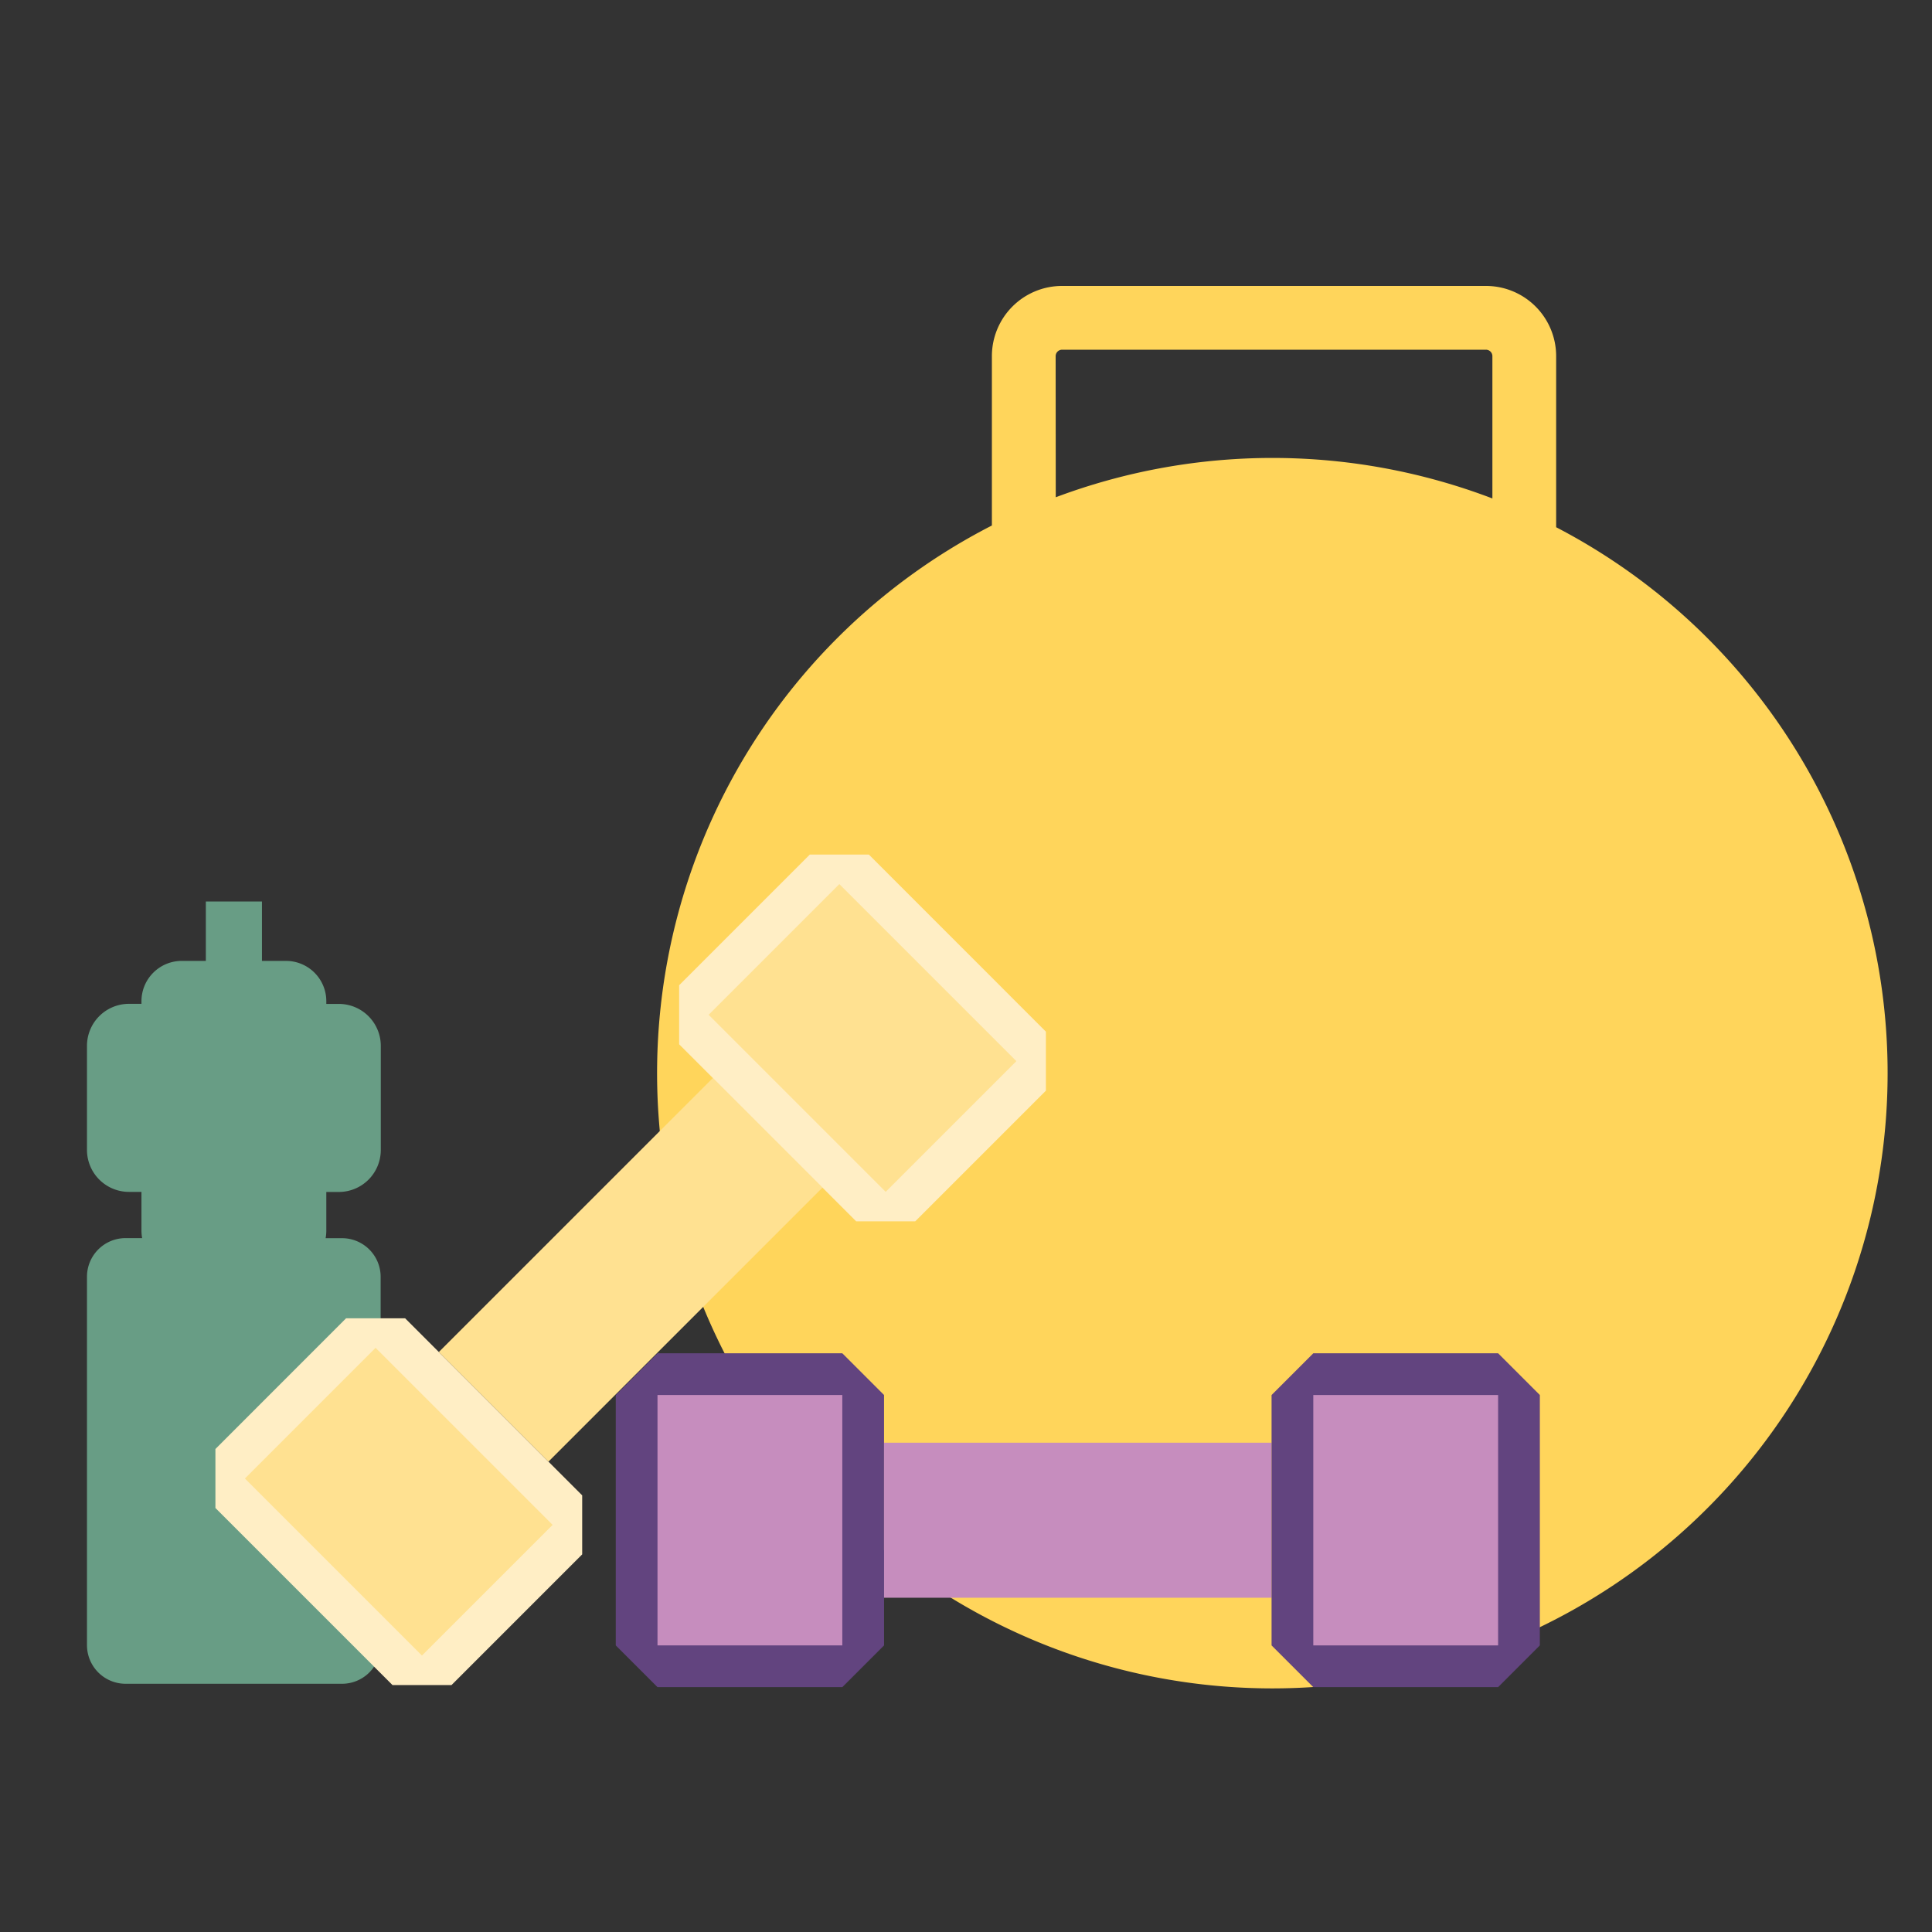 <svg xmlns="http://www.w3.org/2000/svg" id="Camada_1" data-name="Camada 1" viewBox="0 0 500 500">
  <rect x="0" y="0" width="500" height="500" fill="#333333" stroke="none"/>
  <defs>
    <style>
      .cls-3{fill:#62447f}.cls-4{fill:#c68dbe}.cls-5{fill:#ffeec5}.cls-6{fill:#ffe191}
    </style>
  </defs>
  <path fill="#7ac0a0" d="M84.45 308.48h3.26a10.87 10.87 0 0 0 10.84-10.84v-27a10.87 10.87 0 0 0-10.84-10.83h-3.26v-.67A10.43 10.43 0 0 0 74 248.68h-6.21V233.3H53.27v15.38h-6.22a10.43 10.43 0 0 0-10.44 10.44v.67h-3.26a10.87 10.87 0 0 0-10.84 10.83v27a10.87 10.87 0 0 0 10.84 10.84h3.26v10.06a10.74 10.74 0 0 0 .18 1.9h-4.28a10 10 0 0 0-10 10v95.34a10 10 0 0 0 10 10h56a10 10 0 0 0 10-10v-95.32a10 10 0 0 0-10-10h-4.24a10.74 10.74 0 0 0 .18-1.9z" opacity=".75"/>
  <path fill="#ffd55b" d="M402.73 136.46V92.15A18.17 18.17 0 0 0 384.58 74H274.85a18.17 18.17 0 0 0-18.15 18.15V136a159.23 159.23 0 1 0 146 .43zM273.2 92.15a1.68 1.68 0 0 1 1.65-1.65h109.73a1.68 1.68 0 0 1 1.65 1.65V129a159.7 159.7 0 0 0-113-.31z"/>
  <path d="M228.79 361.03l-10.8-10.8h-47.83l-10.8 10.8v64.8l10.8 10.8h47.83l10.8-10.8v-64.8z" class="cls-3"/>
  <path d="M170.16 361.03h47.83v64.8h-47.83zM228.79 373.37h100.29v40.12H228.79z" class="cls-4"/>
  <path d="M398.51 361.03l-10.8-10.8h-47.83l-10.8 10.8v64.8l10.8 10.8h47.83l10.8-10.8v-64.8z" class="cls-3"/>
  <path d="M339.88 361.03h47.83v64.8h-47.83z" class="cls-4"/>
  <path d="M104.84 341.17H89.57L55.75 375v15.27l45.82 45.82h15.28l33.82-33.82V387l-45.83-45.83z" class="cls-5"/>
  <path d="M79.29 356.23h47.83v64.8H79.29z" class="cls-6" transform="rotate(-45 103.21 388.64)"/>
  <path d="M113.07 308.57h100.29v40.12H113.07z" class="cls-6" transform="rotate(-45 163.21 328.63)"/>
  <path d="M224.86 221.16h-15.28l-33.82 33.82v15.28l45.82 45.82h15.28l33.82-33.82v-15.27l-45.82-45.83z" class="cls-5"/>
  <path d="M199.3 236.22h47.83v64.8H199.3z" class="cls-6" transform="rotate(-45 223.22 268.62)"/>
</svg>

